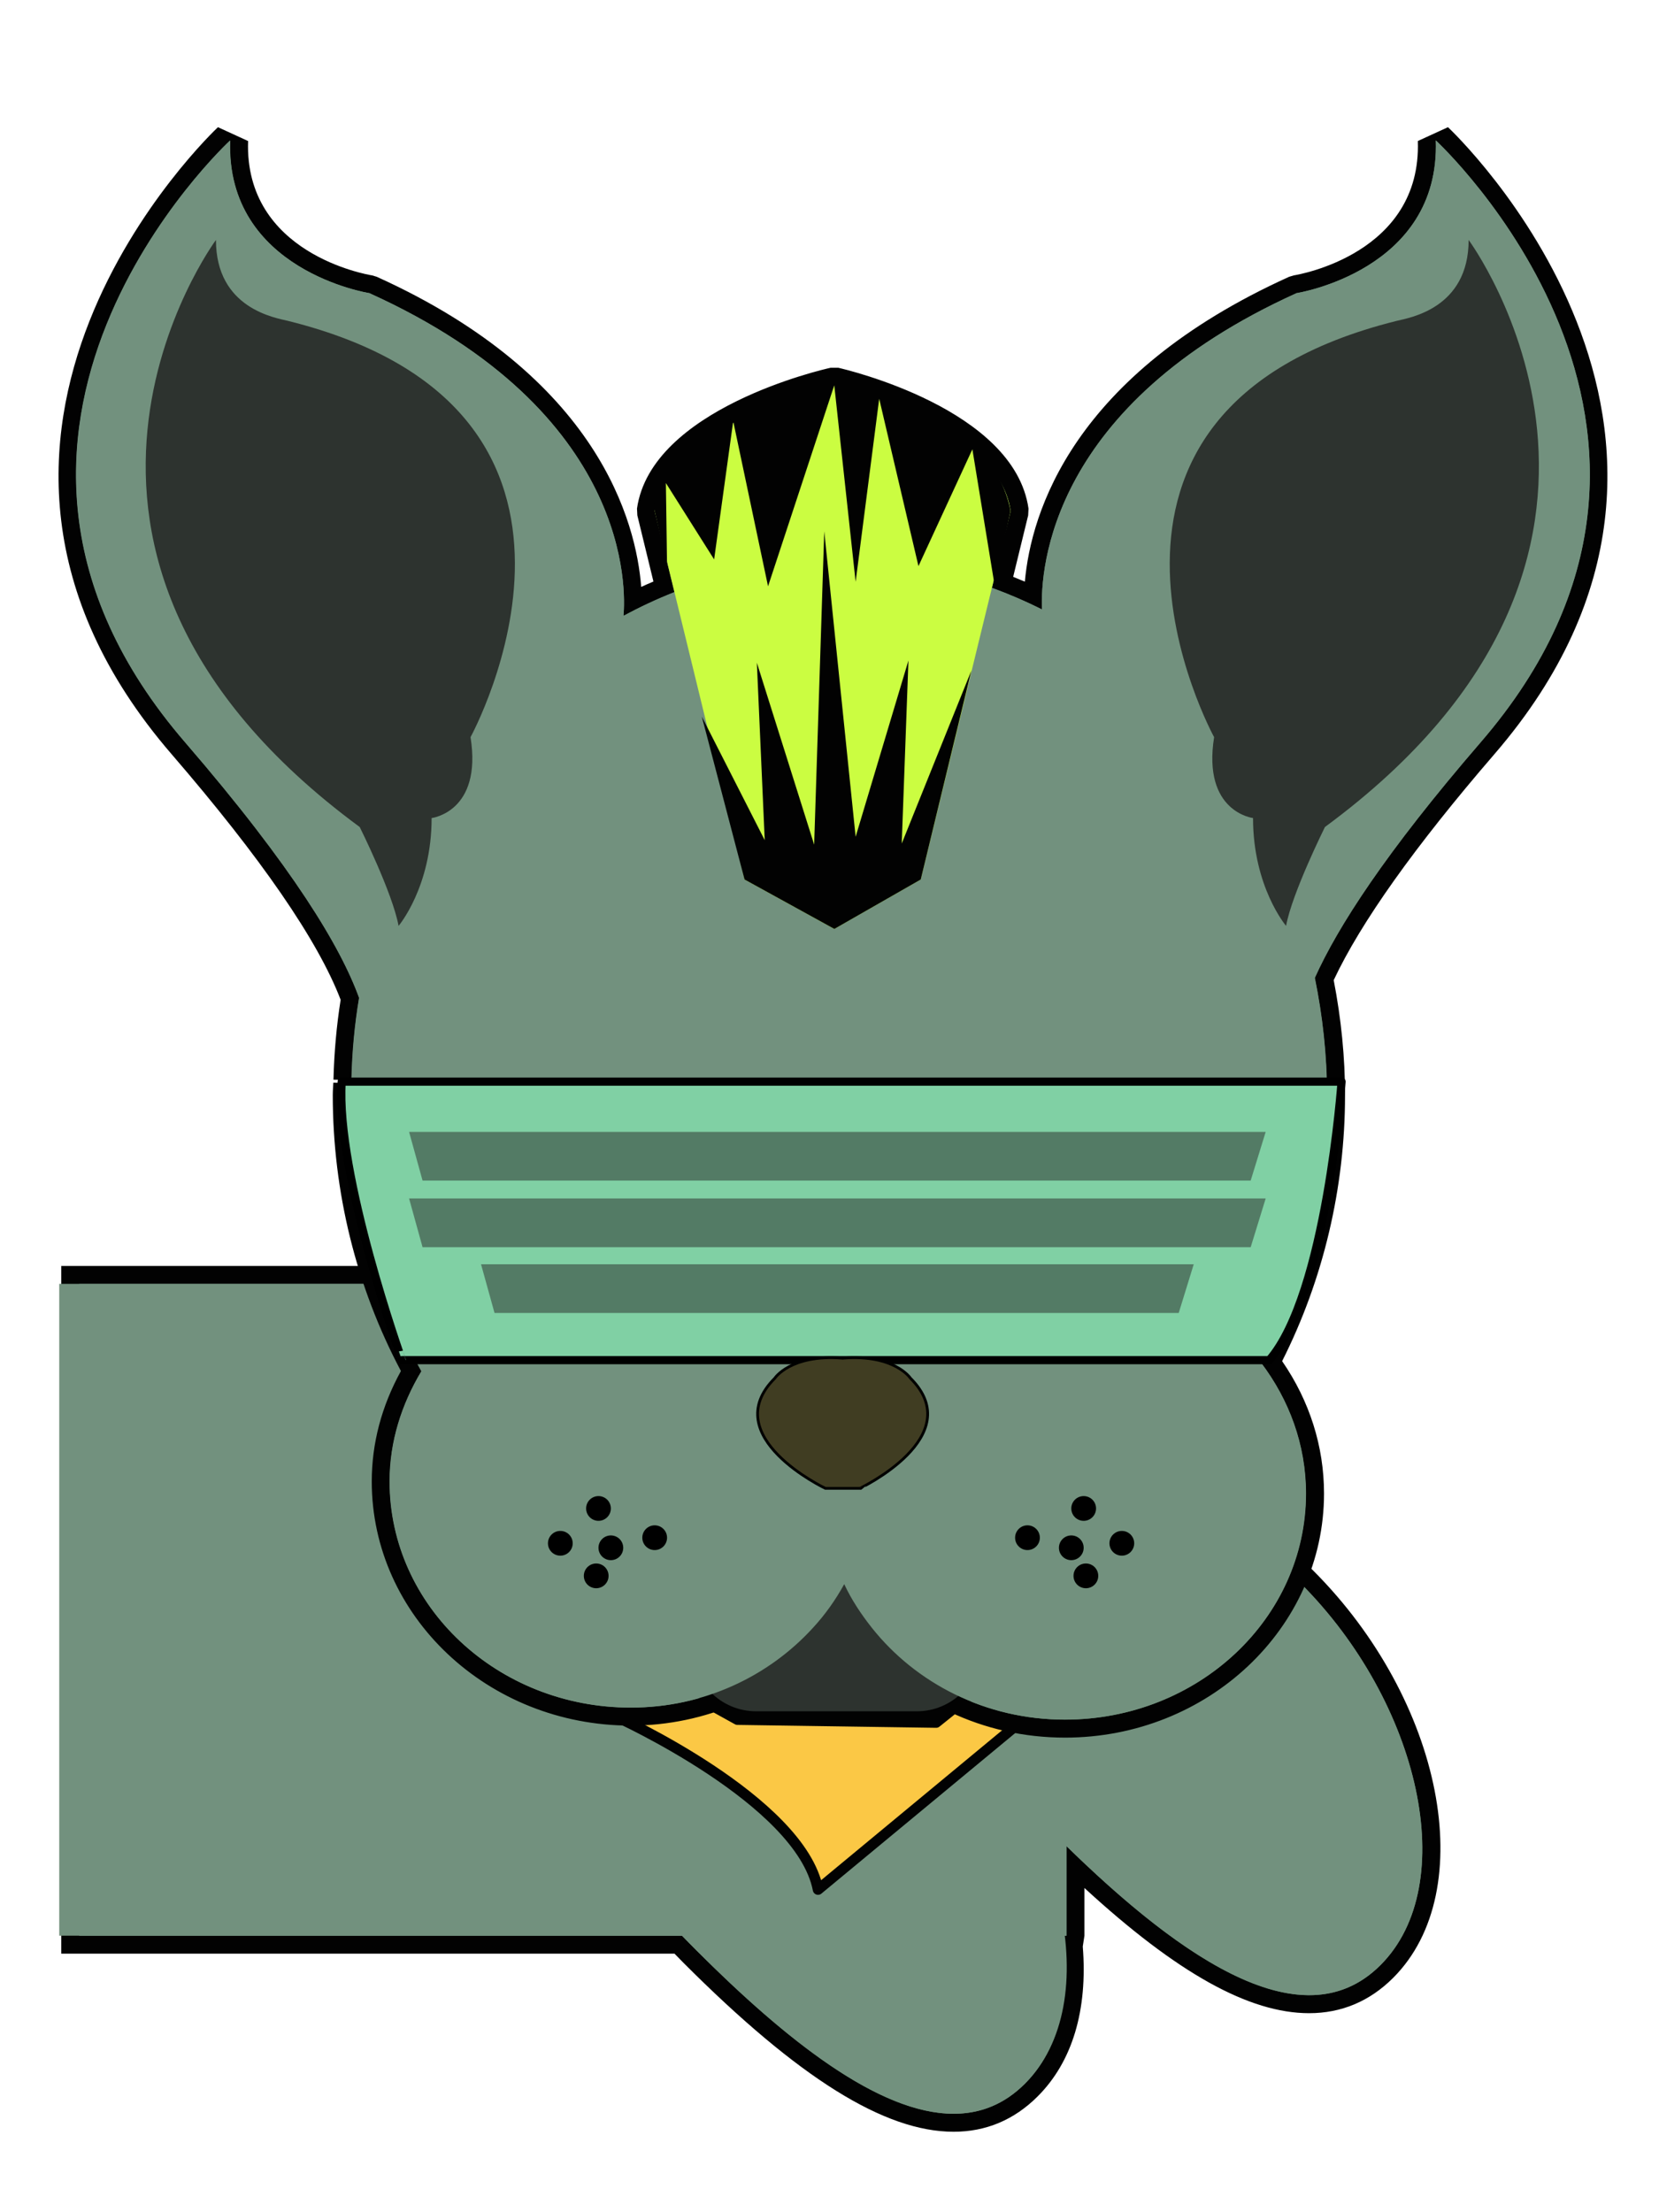 <?xml version="1.0" encoding="utf-8"?>
<!-- Generator: Adobe Illustrator 16.0.0, SVG Export Plug-In . SVG Version: 6.00 Build 0)  -->
<!DOCTYPE svg PUBLIC "-//W3C//DTD SVG 1.1//EN" "http://www.w3.org/Graphics/SVG/1.1/DTD/svg11.dtd">
<svg version="1.1" id="Layer_1" xmlns="http://www.w3.org/2000/svg" xmlns:xlink="http://www.w3.org/1999/xlink" x="0px" y="0px"
	 width="24px" height="32px" viewBox="0 0 24 32" enable-background="new 0 0 24 32" xml:space="preserve">
<g>
	<path fill="#72917E" d="M13.796,30.705c-0.964,0-2.175-0.763-3.812-2.4l-0.181-0.184L1.016,28.13v-9.688h14.542v2.632
		c1.18,0.169,2.423,0.813,3.348,1.737c1.828,1.828,2.368,4.495,1.156,5.707c-0.313,0.313-0.691,0.473-1.123,0.473
		c-0.001,0-0.001,0-0.001,0c-0.879,0-1.957-0.631-3.38-1.979v1.119h-0.027c0.078,0.898-0.133,1.623-0.612,2.103
		C14.605,30.546,14.228,30.705,13.796,30.705z"/>
	<path fill="#020202" d="M15.429,18.571v2.616c1.132,0.133,2.401,0.73,3.386,1.715c1.73,1.73,2.322,4.357,1.156,5.523
		c-0.303,0.303-0.651,0.435-1.032,0.435c-1.028,0-2.292-0.967-3.51-2.155V28h-0.041c0.102,0.857-0.058,1.638-0.561,2.141
		c-0.303,0.303-0.65,0.435-1.031,0.435c-1.088,0-2.438-1.08-3.72-2.362c-0.071-0.07-0.14-0.142-0.209-0.213H1.146v-9.429H15.429
		 M15.688,18.312h-0.26H1.146h-0.26v0.26V28v0.26h0.26h8.612l0.135,0.138c1.662,1.663,2.902,2.438,3.903,2.438
		c0.468,0,0.876-0.172,1.215-0.511c0.502-0.501,0.726-1.248,0.653-2.169L15.688,28v-0.69c1.342,1.233,2.383,1.811,3.25,1.811
		c0.468,0,0.877-0.172,1.216-0.511c1.262-1.261,0.721-4.014-1.156-5.891c-0.914-0.915-2.137-1.561-3.31-1.757v-2.391V18.312
		L15.688,18.312z"/>
</g>
<g>
	<rect x="0.857" y="18.571" fill="#72917E" width="14.572" height="9.429"/>
	<path fill="#72917E" d="M8.149,23.463c-1.167,1.166,0.198,3.021,1.927,4.75c1.729,1.73,3.585,3.094,4.751,1.928
		c1.167-1.166,0.574-3.794-1.155-5.523C11.943,22.888,9.315,22.296,8.149,23.463z"/>
	<path fill="#72917E" d="M13.291,21.748c-1.166,1.166,0.199,3.021,1.928,4.751c1.729,1.729,3.585,3.094,4.752,1.927
		c1.166-1.166,0.574-3.793-1.156-5.523C17.086,21.174,14.458,20.582,13.291,21.748z"/>
</g>
<g transform="translate(2)">
	<path fill="none" stroke="#452A7A" stroke-linecap="round" d="M10.625,16.381c0.057,0.746-0.244,2.238-1.913,2.238"/>
	<path fill="none" stroke="#452A7A" stroke-linecap="round" d="M10.639,16.381c-0.058,0.746,0.244,2.238,1.912,2.238"/>
	<path fill="#452A7A" d="M7.429,14.714C7.429,15.661,7.045,16,6.571,16c-0.473,0-0.857-0.339-0.857-1.286s0.384-1.286,0.857-1.286
		C7.045,13.429,7.429,13.768,7.429,14.714z"/>
	<path fill="#452A7A" d="M15.143,14.714c0,0.947-0.383,1.286-0.857,1.286c-0.473,0-0.856-0.339-0.856-1.286s0.384-1.286,0.856-1.286
		C14.76,13.429,15.143,13.768,15.143,14.714z"/>
</g>
<path fill="#FBC845" stroke="#020202" stroke-width="0.152" stroke-linejoin="round" stroke-miterlimit="10" d="M8.917,24.833
	c0,0,2.667,1.208,2.917,2.5l2.917-2.416l-0.792-0.334l-0.416,0.334l-2.875-0.042l-0.375-0.208L8.917,24.833z"/>
<g>
	<g>
		<path fill="#72917E" d="M15.406,25.005c-1.143,0-2.197-0.501-2.892-1.375c-0.121-0.153-0.222-0.301-0.307-0.447
			c-0.106,0.164-0.225,0.318-0.355,0.459c-0.692,0.756-1.686,1.189-2.727,1.189c-1.995,0-3.618-1.525-3.618-3.401
			c0-0.55,0.148-1.086,0.44-1.596C5.291,18.62,4.944,17.24,4.944,15.84l0.004-0.102l0.083-0.045l-0.092-0.081
			c0.024-0.406,0.063-0.812,0.127-1.199c-0.311-0.811-1.15-2.041-2.486-3.589c-3.936-4.559,0.614-8.846,0.661-8.889l0.218,0.1
			C3.399,3.781,5.284,4.1,5.364,4.112c3.441,1.551,3.78,3.821,3.792,4.58C9.303,8.619,9.452,8.55,9.604,8.488l-0.26-1.064
			c0.192-1.407,2.595-1.955,2.697-1.978c0.157,0.023,2.513,0.571,2.708,1.928l-0.247,1.049c0.149,0.057,0.297,0.118,0.441,0.185
			c0.029-0.879,0.469-2.998,3.759-4.486C18.815,4.1,20.7,3.781,20.641,2.036l0.218-0.1c0.047,0.043,4.596,4.33,0.66,8.889
			c-1.194,1.383-1.994,2.518-2.379,3.374c0.128,0.502,0.188,1.081,0.188,1.642c0,1.347-0.322,2.679-0.932,3.859
			c0.411,0.568,0.628,1.226,0.628,1.904C19.023,23.479,17.4,25.005,15.406,25.005z"/>
		<path fill="#020202" d="M20.771,2.031c0,0,4.549,4.192,0.649,8.708c-1.376,1.594-2.068,2.671-2.398,3.406
			c0.111,0.546,0.176,1.112,0.176,1.695c0,1.413-0.352,2.732-0.955,3.871c0.406,0.535,0.651,1.186,0.651,1.893
			c0,1.808-1.562,3.271-3.487,3.271c-1.146,0-2.154-0.526-2.79-1.326c-0.156-0.197-0.294-0.406-0.401-0.633
			c-0.127,0.23-0.279,0.444-0.458,0.638c-0.64,0.698-1.576,1.147-2.632,1.147c-1.927,0-3.488-1.464-3.488-3.271
			c0-0.582,0.176-1.12,0.46-1.594c-0.646-1.167-1.023-2.531-1.023-3.996c0-0.059,0.007-0.116,0.008-0.174
			c-0.017,0.008-0.03,0.013-0.03,0.013l0.033-0.055c0.01-0.405,0.046-0.802,0.111-1.189c-0.265-0.731-0.947-1.877-2.516-3.695
			c-3.899-4.517,0.65-8.708,0.65-8.708C3.264,3.916,5.344,4.241,5.344,4.241C9.152,5.963,9.052,8.554,9.02,8.909
			C9.258,8.78,9.504,8.666,9.757,8.566L9.471,7.393c0.184-1.285,2.599-1.82,2.599-1.82s2.367,0.535,2.55,1.82L14.35,8.505
			c0.247,0.09,0.489,0.193,0.724,0.311c-0.023-0.588,0.118-2.962,3.683-4.575C18.756,4.241,20.835,3.916,20.771,2.031 M3.153,1.84
			c-0.047,0.044-4.688,4.417-0.67,9.07c1.294,1.5,2.117,2.694,2.445,3.552c-0.059,0.372-0.094,0.761-0.104,1.156l0.066,0.001
			l0.038,0.044l-0.106-0.002L4.818,15.73c-0.002,0.037-0.004,0.073-0.004,0.11c0,1.398,0.34,2.775,0.986,3.992
			c-0.281,0.511-0.422,1.048-0.422,1.598c0,1.947,1.681,3.531,3.748,3.531c1.077,0,2.106-0.449,2.824-1.231
			c0.089-0.098,0.174-0.2,0.253-0.309c0.063,0.095,0.133,0.191,0.21,0.289c0.72,0.906,1.812,1.425,2.994,1.425
			c2.066,0,3.747-1.584,3.747-3.531c0-0.681-0.209-1.339-0.606-1.915c0.596-1.181,0.91-2.508,0.91-3.848
			c0-0.542-0.055-1.102-0.164-1.663c0.392-0.835,1.173-1.934,2.324-3.268c4.017-4.653-0.623-9.026-0.671-9.07l-0.436,0.2
			c0.056,1.628-1.72,1.932-1.796,1.944l-0.066,0.02c-3.138,1.42-3.734,3.416-3.823,4.41c-0.056-0.024-0.112-0.047-0.169-0.07
			l0.217-0.889l0.005-0.098c-0.207-1.445-2.647-2.013-2.751-2.037l-0.113,0c-0.106,0.023-2.594,0.591-2.8,2.037l0.005,0.098
			l0.233,0.957C9.393,8.437,9.334,8.463,9.276,8.49C9.204,7.56,8.666,5.458,5.451,4.004l-0.066-0.02
			C5.309,3.972,3.533,3.668,3.589,2.04L3.153,1.84L3.153,1.84z"/>
	</g>
	
		<path fill="#2D332F" stroke="#020202" stroke-width="0.178" stroke-linecap="square" stroke-linejoin="bevel" stroke-miterlimit="10" d="
		M14.279,23.827c0,0.561-0.455,1.016-1.016,1.016h-2.323c-0.561,0-1.016-0.455-1.016-1.016l0,0c0-0.561,0.455-1.016,1.016-1.016
		h2.323C13.824,22.812,14.279,23.267,14.279,23.827L14.279,23.827z"/>
	<g>
		<path fill="#72917E" d="M20.771,2.031c0.064,1.885-2.015,2.209-2.015,2.209c-3.564,1.613-3.706,3.987-3.683,4.575
			c-0.896-0.45-1.889-0.708-2.938-0.708c-1.12,0-2.174,0.293-3.116,0.801c0.033-0.355,0.132-2.946-3.676-4.668
			c0,0-2.08-0.325-2.015-2.209c0,0-4.549,4.192-0.65,8.708c1.569,1.818,2.251,2.964,2.516,3.695
			c-0.065,0.387-0.102,0.784-0.111,1.189l-0.033,0.055c0,0,0.013-0.005,0.03-0.013c-0.001,0.059-0.008,0.116-0.008,0.174
			c0,1.464,0.378,2.829,1.023,3.996c-0.284,0.474-0.46,1.012-0.46,1.594c0,1.808,1.562,3.271,3.488,3.271
			c1.056,0,1.992-0.449,2.632-1.147c0.179-0.193,0.331-0.407,0.458-0.638c0.106,0.227,0.245,0.436,0.401,0.633
			c0.636,0.8,1.644,1.326,2.79,1.326c1.926,0,3.487-1.464,3.487-3.271c0-0.707-0.245-1.357-0.651-1.893
			c0.604-1.139,0.955-2.458,0.955-3.871c0-0.583-0.064-1.148-0.176-1.695c0.33-0.735,1.022-1.812,2.398-3.406
			C25.319,6.223,20.771,2.031,20.771,2.031z"/>
	</g>
	<path fill="#CBFD41" d="M14.62,7.393c-0.184-1.285-2.55-1.82-2.55-1.82s-2.416,0.535-2.599,1.82l1.3,5.329l1.275,0.702l0.024,0.013
		l1.25-0.715L14.62,7.393z"/>
	<path fill="#2D332F" d="M5.766,13.393c0,0,0.478-0.563,0.478-1.56c0,0,0.735-0.087,0.563-1.17c0,0,2.592-4.721-2.643-6.022
		c-0.173-0.043-1.04-0.174-1.04-1.17c0,0-3.336,4.505,2.08,8.492C5.204,11.963,5.679,12.916,5.766,13.393z"/>
	<path fill="#2D332F" d="M18.605,13.393c0,0-0.478-0.563-0.478-1.56c0,0-0.735-0.087-0.563-1.17c0,0-2.593-4.721,2.643-6.022
		c0.173-0.043,1.039-0.174,1.039-1.17c0,0,3.336,4.505-2.079,8.492C19.168,11.963,18.692,12.916,18.605,13.393z"/>
	<polygon fill="#020202" points="10.771,12.722 10.153,10.366 11.063,12.153 10.949,9.586 11.778,12.218 11.924,7.686 
		12.378,12.104 13.142,9.554 13.045,12.202 14.052,9.7 13.32,12.722 12.07,13.437 	"/>
	<path fill="#020202" d="M9.471,7.393l0.179,0.796L9.633,6.987l0.698,1.105l0.276-1.999l0.504,2.388l0.958-2.908l0.309,2.843
		l0.341-2.648l0.568,2.421l0.78-1.69l0.322,1.97l0.229-1.076c0,0-0.194-1.576-2.566-1.95C12.054,5.443,9.243,6.304,9.471,7.393z"/>
	<path fill="#80D0A4" stroke="#000000" stroke-width="0.118" stroke-linejoin="round" stroke-miterlimit="10" d="M4.943,15.646
		h14.465c0,0-0.217,3.076-1.046,4.029H5.815C5.815,19.676,4.855,16.989,4.943,15.646z"/>
	<polygon opacity="0.5" fill="#262626" points="18.093,17.077 6.113,17.077 5.918,16.373 18.31,16.373 	"/>
	<polygon opacity="0.5" fill="#262626" points="18.093,18.041 6.113,18.041 5.918,17.336 18.31,17.336 	"/>
	<polygon opacity="0.5" fill="#262626" points="17.052,18.992 7.154,18.992 6.959,18.288 17.269,18.288 	"/>
	<path fill="#403D22" stroke="#000000" stroke-width="0.04" stroke-miterlimit="10" d="M13.171,19.936
		c0,0-0.227-0.347-0.971-0.291v-0.001c-0.004,0-0.006,0.001-0.01,0c-0.004,0.001-0.006,0-0.01,0v0.001
		c-0.745-0.056-0.971,0.291-0.971,0.291c-0.845,0.845,0.731,1.593,0.731,1.593h0.24h0.02h0.24
		C12.44,21.528,14.016,20.78,13.171,19.936z"/>
	<g>
		<circle cx="8.658" cy="21.82" r="0.179"/>
		<circle cx="9.471" cy="22.243" r="0.179"/>
		<circle cx="8.837" cy="22.389" r="0.179"/>
		<circle cx="8.106" cy="22.324" r="0.179"/>
		<circle cx="8.625" cy="22.795" r="0.179"/>
	</g>
	<g>
		<circle cx="15.677" cy="21.82" r="0.179"/>
		<circle cx="14.864" cy="22.243" r="0.179"/>
		<circle cx="15.498" cy="22.389" r="0.179"/>
		<circle cx="16.229" cy="22.324" r="0.179"/>
		<circle cx="15.709" cy="22.795" r="0.179"/>
	</g>
</g>
</svg>
